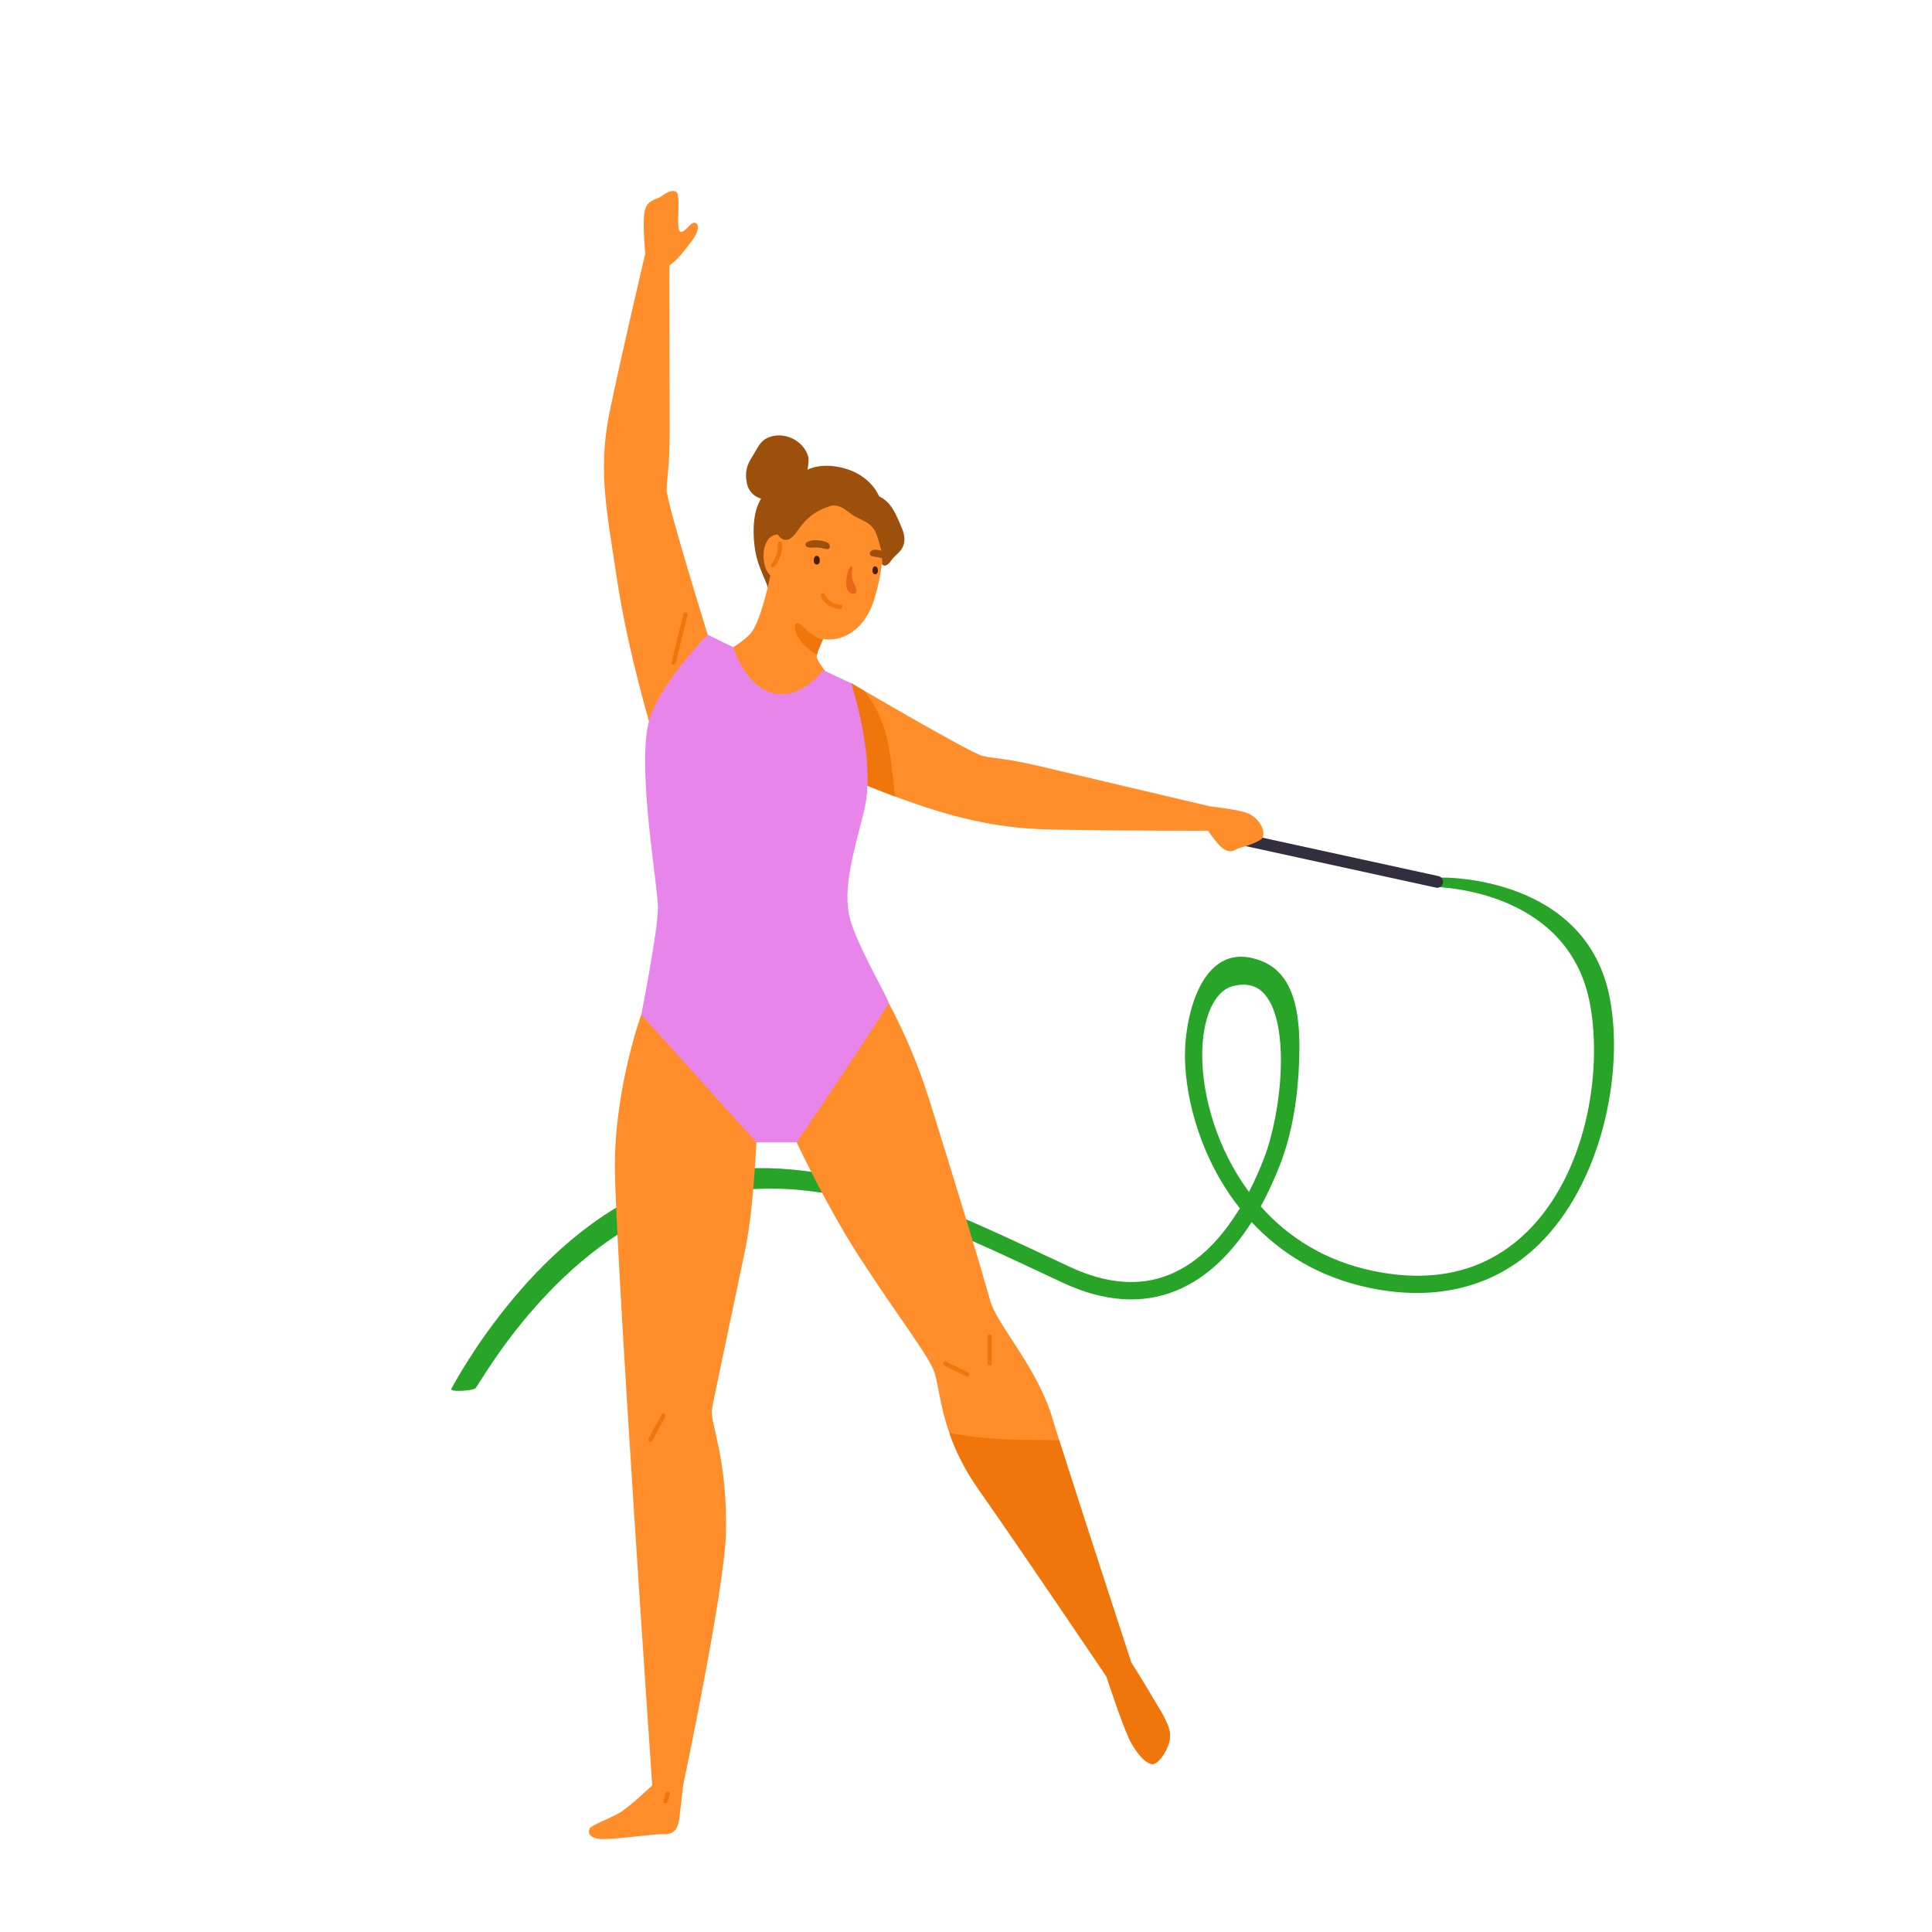 <?xml version="1.0" encoding="utf-8"?>
<!-- Generator: Adobe Illustrator 25.2.1, SVG Export Plug-In . SVG Version: 6.00 Build 0)  -->
<svg version="1.1" id="Layer_1" xmlns="http://www.w3.org/2000/svg" xmlns:xlink="http://www.w3.org/1999/xlink" x="0px" y="0px"
	 viewBox="0 0 300 300" style="enable-background:new 0 0 300 300;" xml:space="preserve">
<style type="text/css">
	.st0{clip-path:url(#SVGID_2_);}
	.st1{clip-path:url(#SVGID_4_);fill:#28A428;}
	.st2{clip-path:url(#SVGID_4_);fill:#322E3D;}
	.st3{clip-path:url(#SVGID_4_);fill:#FF8D29;}
	.st4{clip-path:url(#SVGID_4_);fill:#F0760C;}
	.st5{clip-path:url(#SVGID_4_);fill:#9C500B;}
	.st6{clip-path:url(#SVGID_4_);fill:#452107;}
	.st7{clip-path:url(#SVGID_4_);fill:#E86519;}
	.st8{clip-path:url(#SVGID_4_);fill:#E785EA;}
</style>
<g id="Artwork_11_1_">
	<g>
		<defs>
			<rect id="SVGID_1_" x="70.08" y="29.65" width="180.54" height="255.93"/>
		</defs>
		<clipPath id="SVGID_2_">
			<use xlink:href="#SVGID_1_"  style="overflow:visible;"/>
		</clipPath>
		<g class="st0">
			<defs>
				<rect id="SVGID_3_" x="70.08" y="29.65" width="180.54" height="255.93"/>
			</defs>
			<clipPath id="SVGID_4_">
				<use xlink:href="#SVGID_3_"  style="overflow:visible;"/>
			</clipPath>
			<path class="st1" d="M70.1,215.62c0.58-1.01,13.41-25.41,34.42-32.14c19.83-6.36,39.72,2.98,57.84,11.48
				c1.3,0.61,2.59,1.22,3.88,1.81c5.62,2.61,10.77,3,15.31,1.17c4.74-1.91,8.32-5.95,10.97-10.32c-5.92-7.47-8.43-16.64-8.52-23.44
				c-0.08-6.55,2.78-18.85,12.18-14.83c5.55,2.37,5.71,10.07,5.56,15.19c-0.17,5.44-0.99,11.2-2.97,16.3c-0.8,2.05-1.79,4.28-3,6.49
				c4.14,4.67,9.85,8.44,17.43,10.01c9.68,2.02,17.72-0.02,23.89-6.04c9.09-8.88,11.81-24.52,9.81-35.37
				c-3.15-17.09-21.89-18-23.11-18.16c-0.94-0.12-1.08,0.08-1.07-0.66c0.01-0.74,0.59-0.84,1.33-0.84c0,0,22.41-0.36,25.96,18.92
				c2.13,11.55-1.29,28.5-11.05,38.04c-6.75,6.59-15.84,8.93-26.3,6.75c-7.88-1.64-13.88-5.46-18.31-10.22
				c-2.85,4.5-6.7,8.63-11.79,10.68c-5.26,2.12-11.13,1.71-17.44-1.22c-1.29-0.6-2.59-1.21-3.89-1.82
				c-17.65-8.28-35.9-16.84-54.73-10.8c-20.03,6.42-31.73,27.83-32.65,28.96C73.53,215.93,69.73,216.26,70.1,215.62 M193.1,152.9
				c-0.48,0-0.99,0.06-1.54,0.19c-3.03,0.71-4.95,5.05-4.88,11.06c0.07,6.06,2.23,14.16,7.26,20.93c0.92-1.78,1.69-3.55,2.33-5.21
				c2.73-7.05,4.16-20.81,0.1-25.49C195.51,153.39,194.43,152.9,193.1,152.9"/>
			<path class="st2" d="M222.97,137.83l-32.76-7.15l0.39-1.79l32.76,7.15c0.49,0.11,0.81,0.6,0.7,1.09
				C223.95,137.62,223.46,137.94,222.97,137.83"/>
			<path class="st3" d="M175.65,258.13l-3.84,2.2c0,0-13.47-19.98-19.83-29.02c-2.27-3.23-3.66-6.19-4.56-8.79
				c-1.64-4.69-1.71-8.23-2.58-10.06c-1.34-2.85-5.51-8.21-11.37-17.25c-1.05-1.61-2.07-3.3-3.04-4.98
				c-3.13-5.42-5.75-10.77-7.02-13.47c-0.54-1.15-0.84-1.81-0.84-1.81s0.28-6.17,0.52-10.91c0.05-1.08,0.11-2.09,0.15-2.93
				c0.08-1.36,0.14-2.29,0.17-2.4c0.02-0.08,0.38-0.2,0.98-0.36c0.33-0.08,0.72-0.17,1.17-0.28c4.05-0.91,12.41-2.37,12.41-2.37
				s1.61,2.91,3.43,7.19c0.94,2.22,1.93,4.8,2.79,7.54c2.07,6.62,5.89,18.93,8.26,26.99c0.5,1.72,0.94,3.25,1.29,4.49
				c1.07,3.88,7.29,10.29,9.71,18.41c0.2,0.69,0.56,1.84,1.03,3.33C167.61,233.53,175.65,258.13,175.65,258.13"/>
			<path class="st4" d="M150.16,213.73c-0.05,0-0.1-0.01-0.15-0.03l-3.4-1.67c-0.17-0.08-0.23-0.28-0.15-0.45
				c0.08-0.17,0.28-0.23,0.45-0.15l3.4,1.67c0.17,0.08,0.23,0.28,0.15,0.45C150.41,213.66,150.29,213.73,150.16,213.73"/>
			<path class="st4" d="M153.68,212.05c-0.18,0-0.33-0.15-0.33-0.33v-4.19c0-0.18,0.15-0.33,0.33-0.33s0.33,0.15,0.33,0.33v4.19
				C154.02,211.9,153.87,212.05,153.68,212.05"/>
			<path class="st3" d="M187.88,125.21l-0.27,3.78c0,0-16.17,0.03-25-0.2c-8.19-0.21-15.05-1.92-23.64-5.12
				c-1.26-0.47-2.56-0.97-3.9-1.51c-2.57-1.02-5.05-2.2-7.31-3.41c-6.99-3.69-12.03-7.56-12.03-7.56s10.23-5.06,10.96-5.24
				c0.5-0.12,2.91-0.01,4.37,0.07c0.67,0.03,1.14,0.07,1.14,0.07s0.76,0.45,2,1.17c4.84,2.81,16.89,9.78,18.36,10.12
				c1.85,0.43,3.34,0.3,8.77,1.57C166.75,120.23,187.88,125.21,187.88,125.21"/>
			<path class="st4" d="M138.96,123.67c-1.26-0.47-2.56-0.97-3.9-1.51c-2.57-1.02-5.05-2.2-7.31-3.41c0.18-1.7,0.61-3.6,1.38-5.36
				c1.03-2.35,1.61-5.19,1.92-7.36c0.67,0.03,1.14,0.07,1.14,0.07s0.76,0.45,2,1.17c1.13,1.42,2.74,3.9,3.49,7.18
				C138.34,117.34,138.74,120.94,138.96,123.67"/>
			<path class="st3" d="M99.58,157.54c0,0-4.1,11.33-4.1,23.49c0,12.16,5.8,96.2,5.8,96.2h4.8c0,0,6.4-30.33,6.64-39.01
				c0.32-11.56-2.51-17.44-2.18-19.34c0.33-1.9,3.64-17.44,5.17-24.8c1.53-7.37,1.86-19.73,1.86-19.73l-0.56-9.63L99.58,157.54z"/>
			<path class="st3" d="M109.88,98.53c0,0-6.36-20.51-6.36-22.4c0-1.89,0.46-3.32,0.46-8.9c0-5.58-0.04-27.29-0.04-27.29l-3.74-0.59
				c0,0-3.7,15.74-5.49,24.39c-1.9,9.2-0.56,15.16,1.12,26.33c1.67,11.17,5.36,23.34,5.36,23.34s7.25-8.82,7.59-9.49
				S109.88,98.53,109.88,98.53"/>
			<path class="st5" d="M125.32,73.22c0.22-0.91,0.29-1.94,0.19-2.29c-0.75-2.62-3.92-4.08-6.37-2.92c-1.22,0.58-1.6,1.78-2.3,2.84
				c-0.89,1.36-1.19,2.45-0.88,4.11c0.53,2.81,3.99,3.49,5.6,1.17c0.15-0.21-0.05-0.43-0.26-0.45c0.12-0.19,0.22-0.4,0.31-0.63
				c0.28,0.05,0.58,0.01,0.88-0.16c0.21-0.12,0.35-0.27,0.43-0.44c0.37,0.16,0.76,0.23,1.12,0.18c0.02,0.05,0.06,0.1,0.12,0.12
				c0.41,0.12,0.74-0.3,0.97-0.91C125.22,73.66,125.28,73.45,125.32,73.22"/>
			<path class="st5" d="M138.63,82.84c-0.11-1.5-0.44-3.02-1.28-4.29c-0.72-1.07-1.77-1.86-2.8-2.63c-1.04-0.78-2.05-1.55-3.25-2.08
				c-2.5-1.1-5.29-1.17-7.9-0.44c-2.92,0.81-5.49,3.31-6.11,6.31c-0.38,1.82-0.32,3.73-0.06,5.56c0.29,2.04,1.07,3.58,1.81,5.4
				c0.12,0.41,0.27,0.81,0.54,1.18c0.28,0.39,0.85,0.16,0.77-0.32c-0.36-2.09-1.13-3.95-1.32-5.94c0.07,0.04,0.15,0.08,0.24,0.1
				c1.16,0.27,2.24-2.01,2.64-2.73c0.34-0.61,0.9-1.46,1.27-2.31c0.25-0.37,0.5-0.75,0.72-1.14c0.51-0.53,0.98-1.12,1.15-1.68
				c0.05-0.03,0.09-0.06,0.14-0.09c0.18-0.11,0.36-0.2,0.54-0.28c1.17-0.11,2.53-0.31,3.81-0.28c0.36,0.09,0.73,0.19,1.1,0.32
				c0.18,0.06,0.33,0.02,0.44-0.06c0.26,0.07,0.54,0.15,0.8,0.21c0.41,0.18,0.78,0.43,1.09,0.76c0.12,0.13,0.29,0.17,0.46,0.14
				c0.16,0.23,0.3,0.49,0.42,0.8c0.15,0.4,0.61,0.42,0.85,0.22c0.21,0.22,0.43,0.43,0.65,0.65c0.28,0.29,0.52,0.56,0.63,0.95
				c0.08,0.26,0.1,0.48,0.21,0.74c0.06,0.12,0.17,0.19,0.28,0.22c0.01,0.04,0.03,0.05,0.09,0.03c0.01,0,0.02,0,0.03,0
				c-0.13,0.1-0.2,0.29-0.15,0.44c0,0.01,0.01,0.03,0.01,0.04c0.05,0.15,0.17,0.26,0.31,0.32c-0.08,0.63-0.27,1.26-0.59,1.88
				c-0.09,0.17,0.01,0.35,0.15,0.42c-0.25,0.38-0.55,0.74-0.46,1.18c0.02,0.09,0.09,0.17,0.18,0.22c-0.12,0.12-0.24,0.23-0.37,0.34
				c-0.36,0.29,0.03,0.97,0.47,0.8C137.94,87.08,138.76,84.62,138.63,82.84"/>
			<path class="st3" d="M137.06,85.45c-0.01,0.36-0.02,0.75-0.05,1.17c-0.12,1.68-0.46,3.76-1.2,6.26c-1.48,5-4.91,6.55-7.35,6.41
				c-3.97-0.23-6.03-4.64-7.15-7.33c-1.11-2.7-0.6-8.68-0.6-8.68s3.52-7.29,9.71-6.47c6.19,0.83,6.11,4.52,6.11,4.52
				S137.1,82.69,137.06,85.45"/>
			<path class="st3" d="M130.27,106.89l-6.22,7.56l-9.65-3.61l-3.87-8.62c0,0,3.27-1.23,5.79-3.6c2.52-2.35,4.39-15.23,4.39-15.23
				l8.35,13.34c0,0-0.41,0.77-0.88,1.73c-0.13,0.28-0.28,0.57-0.4,0.86l-0.01,0c-0.14,0.31-0.29,0.63-0.41,0.95
				c-0.16,0.4-0.44,0.94-0.51,1.42c-0.03,0.14-0.03,0.27-0.02,0.4C126.98,103,130.27,106.89,130.27,106.89"/>
			<path class="st3" d="M122.57,85.39c0,0-0.59-3.11-2.55-2.21c-1.95,0.89-1.69,4.69-0.71,5.82c0.98,1.13,1.12,1.37,1.2,1.24
				C120.59,90.1,122.57,85.39,122.57,85.39"/>
			<path class="st6" d="M127.26,86.69c-0.05-0.16-0.14-0.31-0.31-0.36c-0.48-0.16-0.61,0.45-0.59,0.79c0.02,0.3,0.21,0.58,0.54,0.53
				c0.25-0.03,0.37-0.26,0.39-0.5C127.31,87.02,127.3,86.84,127.26,86.69"/>
			<path class="st6" d="M136.28,88.29c-0.04-0.15-0.13-0.28-0.28-0.33c-0.43-0.14-0.55,0.41-0.53,0.72
				c0.02,0.27,0.19,0.52,0.49,0.48c0.23-0.03,0.34-0.24,0.35-0.45C136.33,88.58,136.32,88.43,136.28,88.29"/>
			<path class="st5" d="M128.18,84.12c-0.06-0.02-0.12-0.03-0.18-0.05c-0.79-0.2-1.64-0.29-2.41-0.03c-0.31,0.1-0.73,0.4-0.42,0.76
				c0.3,0.36,1.13,0.22,1.54,0.21c0.43,0,0.85,0.09,1.26,0.17c0.28,0.06,0.71,0.23,0.86-0.13c0.1-0.25-0.03-0.58-0.23-0.73
				C128.47,84.23,128.33,84.17,128.18,84.12"/>
			<path class="st5" d="M137.07,85.55c-0.01,0.36-0.02,0.75-0.05,1.17c-0.38-0.15-0.79-0.21-1.19-0.28
				c-0.28-0.05-0.75-0.05-0.76-0.44c0-0.26,0.24-0.53,0.48-0.6c0.15-0.04,0.31-0.05,0.47-0.03c0.06,0,0.12,0.01,0.18,0.01
				C136.49,85.43,136.78,85.48,137.07,85.55"/>
			<path class="st4" d="M127.77,99.32c-0.14,0.31-0.29,0.63-0.41,0.95c-0.16,0.4-0.44,0.94-0.51,1.42
				c-0.63-0.35-1.42-0.91-2.09-1.65c-1.27-1.39-1.68-2.95-1.04-3.29c0.38-0.2,1.37,1.03,2,1.49
				C127.09,99.25,127.69,99.29,127.77,99.32"/>
			<path class="st7" d="M132.92,91.39c-0.01-0.04-0.03-0.09-0.04-0.13c-0.14-0.37-0.32-0.72-0.46-1.09
				c-0.14-0.37-0.17-0.63-0.17-1.16c0-0.29,0.14-0.89,0.09-1c-0.2-0.42-0.6,0.54-0.65,0.7c-0.29,0.88-0.7,3.31,0.7,3.49
				C132.97,92.29,133.05,91.84,132.92,91.39"/>
			<path class="st4" d="M120,88.15c-0.08,0-0.16-0.03-0.23-0.09c-0.13-0.13-0.14-0.34-0.02-0.47c0,0,0.41-0.44,0.69-1.15
				c0.44-1.08,0.32-1.98,0.32-1.98c-0.02-0.18,0.1-0.35,0.29-0.38c0.18-0.03,0.35,0.1,0.38,0.28c0.01,0.04,0.14,1.08-0.37,2.33
				c-0.34,0.82-0.8,1.33-0.82,1.35C120.18,88.12,120.09,88.15,120,88.15"/>
			<path class="st4" d="M130.39,94.55c-0.27,0-0.86-0.06-1.65-0.52c-1.03-0.6-1.28-1.49-1.29-1.52c-0.05-0.18,0.05-0.36,0.23-0.41
				c0.18-0.05,0.36,0.05,0.41,0.23c0.01,0.03,0.21,0.67,0.99,1.13c0.82,0.48,1.37,0.43,1.37,0.43c0.18-0.02,0.35,0.11,0.37,0.29
				c0.02,0.18-0.11,0.35-0.29,0.37C130.52,94.54,130.47,94.55,130.39,94.55"/>
			<path class="st5" d="M136.17,79.19c-0.13-0.2-0.29-0.39-0.47-0.58c0.02-0.01,0.03-0.01,0.05-0.02c0.22-0.12,0.17-0.4,0-0.53
				c-1.13-0.86-3.19-1.75-4.59-1.87c-0.11-0.23-0.37-0.41-0.66-0.36c-1.45,0.25-2.93,0.27-4.28,0.9c-1.34,0.62-2.47,1.55-3.53,2.55
				c-0.57,0.54-2,1.69-2.04,2.71c-0.3,0.73,0.53,1.82,1.3,1.85c0.87,0.04,1.53-0.92,1.98-1.54c0.49-0.67,0.97-1.32,1.6-1.87
				c1.52-1.35,3.64-2.18,5.69-2.22c2.8-0.05,4.78,2.1,5.94,4.43c0.05,0.1,0.11,0.21,0.2,0.27c0.09,0.06,0.24,0.05,0.3-0.04
				c0.03-0.05,0.03-0.12,0.02-0.19C137.55,81.41,137.04,80.13,136.17,79.19"/>
			<path class="st5" d="M140.06,82.05c-0.6-1.37-1.23-3.12-2.34-4.15c-0.36-0.34-0.77-0.61-1.21-0.84
				c-0.92-2.01-2.73-3.46-4.88-4.18c-2.62-0.88-6.08-0.92-7.99,1.4c-0.2,0.25-0.02,0.68,0.33,0.57c1.12-0.33,2-1.09,3.17-1.31
				c1.14-0.21,2.38-0.09,3.52,0.21c0,0.11,0.05,0.22,0.18,0.24c0.79,0.11,1.34,0.95,1.96,1.43c0.3,0.5,0.8,0.93,1.18,1.31
				c0.72,0.71,1.3,1.76,2.22,2.2c0.2,0.1,0.46,0.01,0.6-0.15c0.08,0.05,0.17,0,0.2-0.08c0.37,0.39,0.69,0.83,0.97,1.36
				c-0.19,0.08-0.35,0.27-0.35,0.49c-0.02,0.95,0.53,1.75,0.56,2.69c0.03,0.86-0.18,1.71-0.26,2.57c0-0.01,0-0.02,0-0.02
				c-0.18-0.86-0.42-1.91-0.77-2.85c0.06-0.07,0.1-0.18,0.04-0.3c-1.38-3.1-3.99-4.41-6.98-5.68c-0.23-0.1-0.61,0.01-0.57,0.33
				c0.02,0.15,0.05,0.28,0.1,0.41c-0.2-0.01-0.41-0.02-0.65,0c-0.94,0.04-2.21,0.26-2.76,1.1c-0.05,0.07,0.03,0.17,0.11,0.15
				c0.96-0.34,2.13-0.5,3.15-0.45c1.41,0.07,2.03,1.07,3.19,1.7c1.19,0.64,2.41,0.97,3.09,2.26c0.54,1.04,0.77,2.47,1.16,3.59
				c0.12,0.35,0.48,0.39,0.71,0.24c-0.25,0.31-0.49,0.62-0.73,0.97c-0.25,0.36,0.22,0.68,0.54,0.54c0.49-0.21,0.65-0.52,0.97-0.94
				c0.44-0.58,1.08-0.99,1.48-1.6C140.65,84.26,140.5,83.07,140.06,82.05"/>
			<path class="st8" d="M113.86,100.5c0,0,1.74,5.97,6.14,7.11c4.4,1.13,7.84-3.55,7.84-3.55l4.35,2.05c0,0,3.95,12.01,1.98,19.8
				c-1.97,7.78-3.53,12.97-1.91,17.66c1.62,4.69,5.72,11.55,5.72,12.14c0,0.59-14.27,21.67-14.27,21.67h-6.25l-17.88-19.83
				c0,0,2.59-13.14,2.59-16.57s-3.18-20.93-1.51-28.54c1.26-5.74,9.21-13.89,9.21-13.89L113.86,100.5z"/>
			<path class="st3" d="M100.19,39.35c0,0-0.45-4.53-0.11-6.45c0.34-1.92,1.88-1.9,2.58-2.39c0.71-0.5,1.56-1.15,2.35-0.7
				c0.79,0.45-0.09,5.49,0.54,6.09c0.64,0.61,1.69-1.56,2.39-1.31c0.7,0.25,0.56,1.4-0.48,2.76c-1.04,1.36-2.27,3.18-3.93,4.13
				c-1.66,0.95-2.11,0.69-2.34,0.22C100.98,41.22,100.19,39.35,100.19,39.35"/>
			<path class="st3" d="M187.88,125.21c0,0,4.9,0.52,6.2,1.23c1.3,0.71,2.43,2.25,2.01,3.56c-0.18,0.57-2.26,1.3-3.35,1.59
				c-1.09,0.29-1.26,0.88-2.39,0.42c-1.13-0.46-2.75-3.02-2.75-3.02s-1.31-1.84-1.26-1.96C186.38,126.9,187.88,125.21,187.88,125.21
				"/>
			<path class="st3" d="M101.28,277.23c0,0-3.63,3.47-5.22,4.35c-1.59,0.88-4.23,1.84-4.48,2.34c-0.25,0.5-0.33,1.26,1.26,1.59
				s8.58-0.79,10.38-0.71c1.8,0.08,2.13-1.47,2.26-2.43c0.13-0.96,0.6-5.15,0.6-5.15s-1.31-1.97-1.44-1.97
				C104.52,275.26,101.28,277.23,101.28,277.23"/>
			<path class="st3" d="M181.69,269.53c0,1.84-1.84,4.66-2.9,4.38c-1.06-0.28-2.07-1.45-3.14-3.29c-1.06-1.83-3.84-10.29-3.84-10.29
				l-0.28-3.4l4.12,1.21c0,0,2.3,3.65,3.25,5.32C179.85,265.12,181.69,267.69,181.69,269.53"/>
			<path class="st4" d="M101,223.91c-0.05,0-0.11-0.01-0.16-0.04c-0.16-0.09-0.22-0.29-0.14-0.45l2.01-3.77
				c0.09-0.16,0.29-0.22,0.45-0.14c0.16,0.09,0.22,0.29,0.14,0.45l-2.01,3.77C101.24,223.85,101.12,223.91,101,223.91"/>
			<path class="st4" d="M181.69,269.53c0,1.84-1.84,4.66-2.9,4.38c-1.06-0.28-2.07-1.45-3.14-3.29c-1.06-1.83-3.84-10.29-3.84-10.29
				s-13.47-19.98-19.83-29.02c-2.27-3.23-3.66-6.19-4.56-8.79c3.52,0.64,7.99,1.12,13.34,1.07c1.19-0.01,2.42,0.01,3.71,0.07
				c3.13,9.88,11.18,34.48,11.18,34.48s2.3,3.65,3.25,5.32C179.85,265.12,181.69,267.69,181.69,269.53"/>
			<path class="st4" d="M103.35,280.02c-0.03,0-0.06,0-0.1-0.01c-0.18-0.05-0.28-0.24-0.22-0.42l0.33-1.12
				c0.05-0.18,0.24-0.28,0.42-0.22c0.18,0.05,0.28,0.24,0.22,0.42l-0.33,1.12C103.63,279.93,103.49,280.02,103.35,280.02"/>
			<path class="st4" d="M104.6,103.21c-0.03,0-0.05,0-0.08-0.01c-0.18-0.04-0.29-0.23-0.24-0.41l1.84-7.45
				c0.04-0.18,0.22-0.29,0.41-0.24c0.18,0.04,0.29,0.23,0.24,0.41l-1.84,7.45C104.89,103.11,104.75,103.21,104.6,103.21"/>
		</g>
	</g>
</g>
</svg>
